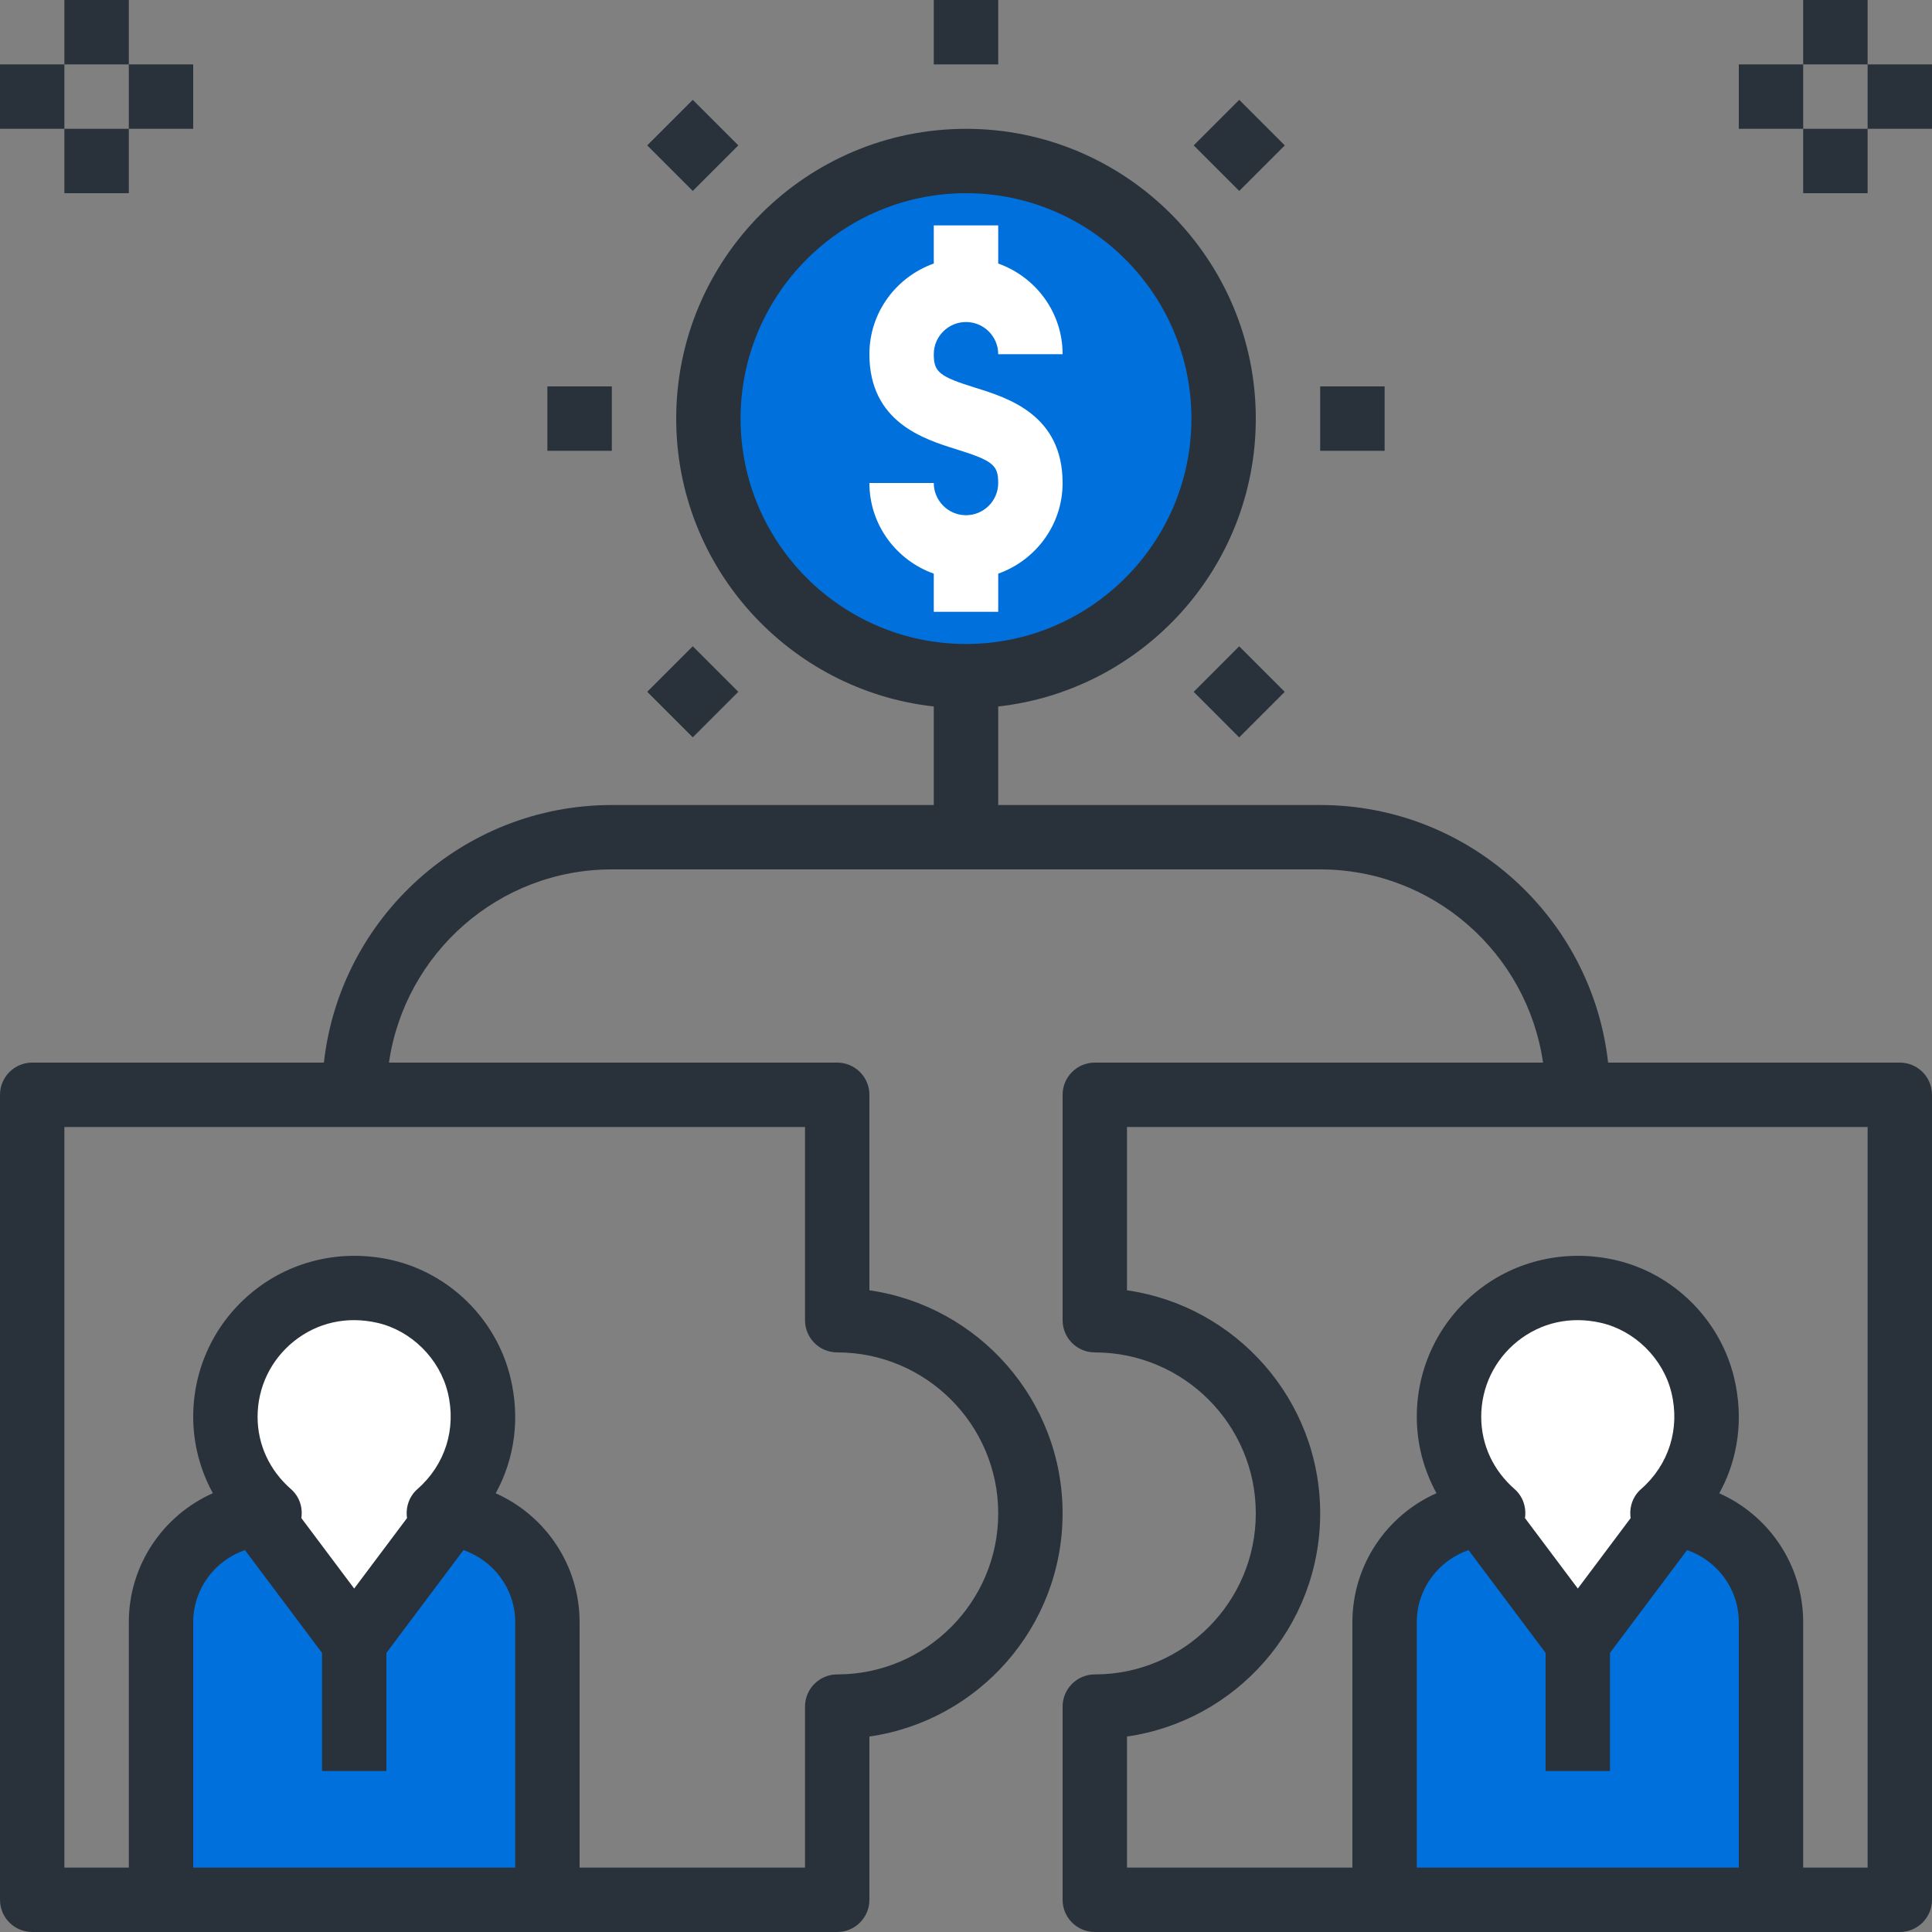 <svg width="40" height="40" viewBox="0 0 40 40" fill="none" xmlns="http://www.w3.org/2000/svg">
<rect x="0" y="0" width="40" height="40" fill="#808080" stroke="none"/>
<g clip-path="url(#clip0_1655_482)">
<path d="M34.413 31.333C35.122 30.714 35.511 29.739 35.253 28.674C35.022 27.723 34.245 26.953 33.289 26.737C31.546 26.343 30 27.657 30 29.333C30 30.135 30.361 30.845 30.92 31.333C29.675 31.333 28.667 32.342 28.667 33.587V39.333H36.667V33.587C36.667 32.342 35.658 31.333 34.413 31.333Z" fill="#0071DC"/>
<path d="M9.08 31.333C9.789 30.714 10.178 29.739 9.919 28.674C9.688 27.723 8.911 26.953 7.956 26.737C6.212 26.343 4.667 27.657 4.667 29.333C4.667 30.135 5.027 30.845 5.587 31.333C4.342 31.333 3.333 32.342 3.333 33.587V39.333H11.333V33.587C11.333 32.342 10.325 31.333 9.08 31.333Z" fill="#0071DC"/>
<path d="M10 29.333C10 30.321 9.464 31.182 8.667 31.643C8.275 31.87 7.819 33.333 7.333 33.333C6.847 33.333 6.392 31.87 6 31.643C5.203 31.182 4.667 30.321 4.667 29.333C4.667 27.861 5.861 26.667 7.333 26.667C8.806 26.667 10 27.861 10 29.333ZM35.333 29.333C35.333 30.321 34.797 31.182 34 31.643C33.608 31.87 33.153 33.333 32.667 33.333C32.181 33.333 31.725 31.87 31.333 31.643C30.536 31.182 30 30.321 30 29.333C30 27.861 31.194 26.667 32.667 26.667C34.139 26.667 35.333 27.861 35.333 29.333Z" fill="white"/>
<path d="M25.333 8.667C25.333 11.612 22.946 14 20 14C17.054 14 14.667 11.612 14.667 8.667C14.667 5.721 17.054 3.333 20 3.333C22.946 3.333 25.333 5.721 25.333 8.667Z" fill="#0071DC"/>
<path d="M37.333 0H38.667V1.333H37.333V0ZM37.333 2.667H38.667V4H37.333V2.667ZM38.667 1.333H40V2.667H38.667V1.333ZM36 1.333H37.333V2.667H36V1.333ZM1.333 0H2.667V1.333H1.333V0ZM1.333 2.667H2.667V4H1.333V2.667ZM2.667 1.333H4V2.667H2.667V1.333ZM0 1.333H1.333V2.667H0V1.333ZM19.333 0H20.667V1.333H19.333V0ZM27.333 8H28.667V9.333H27.333V8ZM11.333 8H12.667V9.333H11.333V8ZM24.714 14.324L25.656 13.381L26.599 14.324L25.656 15.267L24.714 14.324ZM13.4 3.01L14.343 2.067L15.286 3.01L14.343 3.953L13.4 3.01ZM13.4 14.323L14.343 13.38L15.286 14.323L14.343 15.266L13.4 14.323ZM24.714 3.01L25.657 2.067L26.6 3.01L25.657 3.953L24.714 3.01Z" fill="#29323B"/>
<path d="M39.333 22H33.294C32.961 19.005 30.416 16.667 27.333 16.667H20.667V14.627C23.662 14.294 26 11.75 26 8.667C26 5.358 23.308 2.667 20 2.667C16.692 2.667 14 5.358 14 8.667C14 11.75 16.338 14.294 19.333 14.627V16.667H12.667C9.584 16.667 7.039 19.005 6.706 22H0.667C0.299 22 0 22.298 0 22.667V39.333C0 39.702 0.299 40 0.667 40H17.333C17.701 40 18 39.702 18 39.333V35.953C20.259 35.629 22 33.681 22 31.333C22 28.986 20.259 27.039 18 26.714V22.667C18 22.298 17.701 22 17.333 22H8.053C8.379 19.742 10.321 18 12.667 18H27.333C29.679 18 31.621 19.742 31.947 22H22.667C22.299 22 22 22.298 22 22.667V27.333C22 27.702 22.299 28 22.667 28C24.505 28 26 29.495 26 31.333C26 33.171 24.505 34.667 22.667 34.667C22.299 34.667 22 34.965 22 35.333V39.333C22 39.702 22.299 40 22.667 40H39.333C39.701 40 40 39.702 40 39.333V22.667C40 22.298 39.701 22 39.333 22ZM10.667 38.667H4V33.587C4 32.893 4.449 32.309 5.071 32.093L6.667 34.222V36.667H8V34.222L9.596 32.093C10.217 32.309 10.667 32.893 10.667 33.587V38.667ZM8.427 31.43L7.333 32.889L6.239 31.43C6.272 31.209 6.199 30.983 6.025 30.831C5.579 30.441 5.333 29.909 5.333 29.333C5.333 28.722 5.608 28.152 6.086 27.769C6.571 27.381 7.183 27.245 7.809 27.387C8.513 27.546 9.1 28.127 9.271 28.832C9.453 29.58 9.217 30.328 8.641 30.831C8.469 30.983 8.395 31.209 8.427 31.43ZM16.667 23.333V27.333C16.667 27.702 16.965 28 17.333 28C19.171 28 20.667 29.495 20.667 31.333C20.667 33.171 19.171 34.667 17.333 34.667C16.965 34.667 16.667 34.965 16.667 35.333V38.667H12V33.587C12 32.398 11.286 31.372 10.263 30.917C10.657 30.201 10.772 29.359 10.567 28.517C10.275 27.313 9.308 26.359 8.103 26.086C7.09 25.858 6.051 26.09 5.254 26.727C4.457 27.364 4 28.315 4 29.333C4 29.89 4.143 30.433 4.407 30.915C3.384 31.369 2.667 32.396 2.667 33.587V38.667H1.333V23.333H16.667ZM15.333 8.667C15.333 6.094 17.427 4 20 4C22.573 4 24.667 6.094 24.667 8.667C24.667 11.239 22.573 13.333 20 13.333C17.427 13.333 15.333 11.239 15.333 8.667ZM36 38.667H29.333V33.587C29.333 32.893 29.782 32.309 30.404 32.093L32 34.222V36.667H33.333V34.222L34.929 32.093C35.551 32.309 36 32.893 36 33.587V38.667ZM33.761 31.43L32.667 32.889L31.573 31.43C31.605 31.209 31.532 30.983 31.359 30.831C30.913 30.441 30.667 29.909 30.667 29.333C30.667 28.722 30.941 28.152 31.419 27.769C31.905 27.381 32.516 27.245 33.142 27.387C33.846 27.546 34.433 28.127 34.605 28.832C34.787 29.58 34.551 30.328 33.975 30.831C33.802 30.983 33.728 31.209 33.761 31.43ZM38.667 38.667H37.333V33.587C37.333 32.398 36.619 31.372 35.596 30.917C35.991 30.201 36.105 29.359 35.901 28.517C35.609 27.313 34.641 26.359 33.437 26.086C32.423 25.858 31.384 26.09 30.587 26.727C29.791 27.364 29.333 28.315 29.333 29.333C29.333 29.89 29.476 30.433 29.741 30.915C28.717 31.369 28 32.396 28 33.587V38.667H23.333V35.953C25.592 35.629 27.333 33.681 27.333 31.333C27.333 28.986 25.592 27.039 23.333 26.714V23.333H38.667V38.667Z" fill="#29323B"/>
<path d="M20.667 7.333C20.667 6.965 20.367 6.667 20 6.667C19.633 6.667 19.333 6.965 19.333 7.333C19.333 7.704 19.446 7.795 20.197 8.029C20.872 8.239 22 8.591 22 10C22 10.868 21.441 11.601 20.667 11.877V12.667H19.333V11.877C18.559 11.601 18 10.868 18 10H19.333C19.333 10.368 19.633 10.667 20 10.667C20.367 10.667 20.667 10.368 20.667 10C20.667 9.627 20.553 9.537 19.801 9.302C19.127 9.092 18 8.74 18 7.333C18 6.465 18.559 5.732 19.333 5.456V4.667H20.667V5.456C21.441 5.732 22 6.465 22 7.333H20.667Z" fill="white"/>
</g>
<defs>
<clipPath id="clip0_1655_482">
<rect width="40" height="40" fill="white"/>
</clipPath>
</defs>
</svg>
